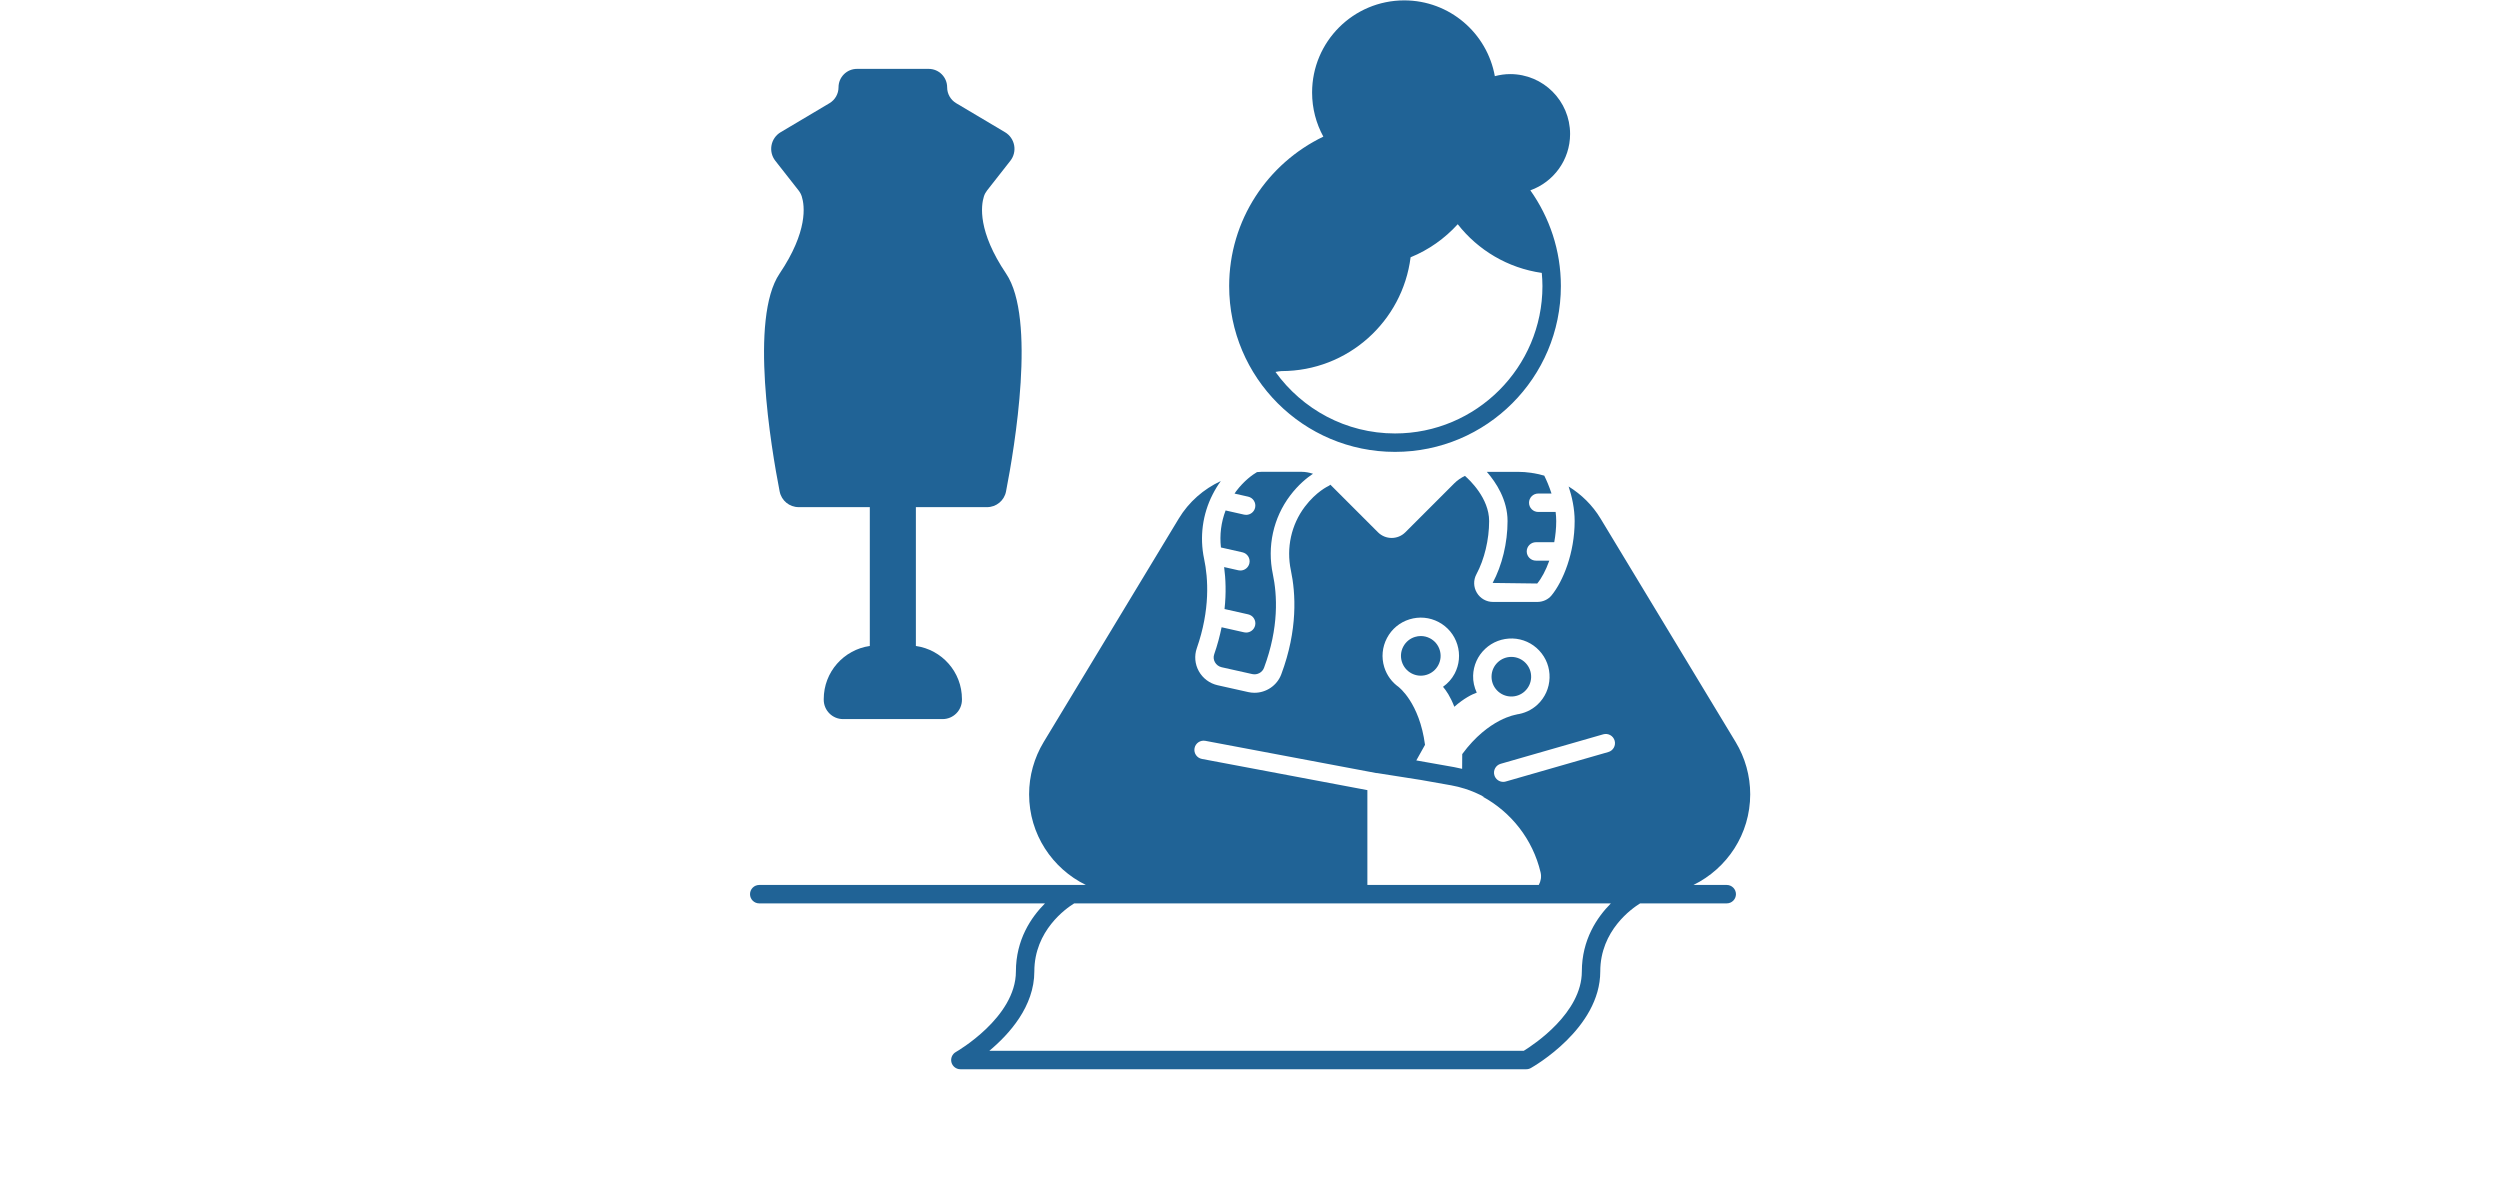 <?xml version="1.0" encoding="UTF-8" standalone="no"?>
<svg
  xmlns="http://www.w3.org/2000/svg"
  width="489"
  height="234"
  viewBox="0 0 350 167.38">
  <g
    transform="matrix(1.29,0,0,1.29,89.523,-7.739)"
    style="fill:#206396">
      <path
        d="m 82,55 c 9.941,0 18,-8.059 18,-18 0,-3.872 -1.234,-7.449 -3.314,-10.385 C 99.199,25.716 101,23.322 101,20.5 101,16.91 98.09,14 94.5,14 93.923,14 93.366,14.083 92.833,14.224 91.994,9.55 87.916,6 83,6 77.477,6 73,10.477 73,16 c 0,1.735 0.443,3.365 1.22,4.787 C 68.18,23.692 64,29.85 64,37 c 0,9.941 8.059,18 18,18 z M 98,37 c 0,8.822 -7.178,16 -16,16 -5.341,0 -10.067,-2.641 -12.975,-6.675 0.225,-0.037 0.461,-0.094 0.659,-0.094 7.2,0 13.13,-5.389 14.007,-12.351 1.969,-0.802 3.708,-2.04 5.116,-3.587 2.196,2.808 5.428,4.755 9.121,5.283 C 97.97,36.046 98,36.519 98,37 Z"
        id="path1-7"
        style="stroke:none;stroke-opacity:1;fill:#206396;fill-opacity:1" />
      <path
        d="m 96.097,80.966 c 0.418,-0.394 0.658,-0.926 0.675,-1.5 0.017,-0.574 -0.19,-1.121 -0.583,-1.539 -0.394,-0.418 -0.927,-0.658 -1.5,-0.676 -0.022,0 -0.044,-9.77e-4 -0.066,-9.77e-4 -0.55,0 -1.07,0.207 -1.472,0.585 v 9.76e-4 c -0.418,0.394 -0.658,0.926 -0.675,1.5 -0.018,0.574 0.189,1.12 0.583,1.538 0.812,0.862 2.177,0.905 3.04,0.092 z"
        id="path2"
        style="stroke:none;stroke-opacity:1;fill:#206396;fill-opacity:1" />
      <path
        d="m 85.431,79.192 c 0.549,-0.169 0.999,-0.542 1.267,-1.05 0.269,-0.507 0.323,-1.089 0.154,-1.638 -0.169,-0.549 -0.542,-0.999 -1.05,-1.268 -0.314,-0.166 -0.656,-0.25 -1.002,-0.25 -0.213,0 -0.427,0.031 -0.637,0.097 -0.548,0.169 -0.998,0.542 -1.267,1.05 -0.269,0.508 -0.323,1.089 -0.154,1.638 0.35,1.133 1.556,1.776 2.688,1.421 z"
        id="path3"
        style="stroke:none;stroke-opacity:1;fill:#206396;fill-opacity:1" />
      <path
        d="m 63.11,65.375 2.33,0.525 c 0.539,0.121 0.877,0.656 0.756,1.195 -0.105,0.465 -0.518,0.78 -0.975,0.78 -0.073,0 -0.147,-0.008 -0.221,-0.024 l -1.546,-0.349 c 0.168,1.269 0.234,2.798 0.044,4.554 l 2.566,0.577 c 0.539,0.121 0.877,0.656 0.756,1.195 -0.104,0.465 -0.517,0.78 -0.975,0.78 -0.073,0 -0.146,-0.008 -0.221,-0.024 l -2.445,-0.55 c -0.192,0.935 -0.445,1.911 -0.803,2.935 -0.1,0.284 -0.072,0.589 0.078,0.857 0.154,0.277 0.42,0.477 0.729,0.546 l 3.327,0.744 c 0.537,0.116 1.083,-0.173 1.272,-0.679 1.641,-4.388 1.428,-7.946 0.96,-10.158 -0.635,-3.009 0.048,-6.12 1.875,-8.538 0.897,-1.186 1.822,-1.929 2.482,-2.367 -0.403,-0.127 -0.82,-0.211 -1.251,-0.211 h -4.33 c -0.168,0 -0.331,0.024 -0.498,0.032 -0.455,0.268 -1.373,0.899 -2.269,2.084 -0.06,0.08 -0.11,0.166 -0.167,0.248 l 1.477,0.333 c 0.539,0.121 0.877,0.656 0.756,1.195 -0.105,0.465 -0.518,0.78 -0.975,0.78 -0.073,0 -0.147,-0.008 -0.221,-0.024 l -2.008,-0.453 c -0.481,1.266 -0.662,2.639 -0.506,4.014 z"
        id="path4"
        style="stroke:none;stroke-opacity:1;fill:#206396;fill-opacity:1" />
      <path
        d="m 97.295,64.803 h 1.985 c 0.133,-0.728 0.215,-1.497 0.215,-2.293 0,-0.334 -0.025,-0.664 -0.064,-0.99 h -1.888 c -0.552,0 -1,-0.447 -1,-1 0,-0.553 0.448,-1 1,-1 h 1.441 c -0.248,-0.773 -0.541,-1.443 -0.788,-1.941 -0.925,-0.264 -1.89,-0.413 -2.878,-0.413 h -3.354 c 1.005,1.152 2.25,3.042 2.25,5.345 0,2.357 -0.589,4.805 -1.618,6.713 l 4.837,0.062 c 0.462,-0.55 0.934,-1.422 1.313,-2.482 h -1.451 c -0.552,0 -1,-0.447 -1,-1 0,-0.553 0.448,-1 1,-1 z"
        id="path5"
        style="stroke:none;stroke-opacity:1;fill:#206396;fill-opacity:1" />
      <path
        d="m 15.218,59.3 c 0.192,0.987 1.055,1.697 2.061,1.697 H 25 v 15.068 c -2.825,0.402 -5,2.825 -5,5.761 v 0.073 C 20,83.059 20.941,84 22.101,84 H 32.899 C 34.059,84 35,83.059 35,81.899 v -0.073 c 0,-2.937 -2.175,-5.359 -5,-5.761 V 60.998 h 7.721 c 1.006,0 1.869,-0.71 2.061,-1.697 0.947,-4.859 3.281,-18.788 0.013,-23.641 -3.097,-4.599 -2.73,-7.375 -2.413,-8.384 0.075,-0.239 0.194,-0.453 0.348,-0.651 l 2.523,-3.217 c 0.782,-0.997 0.509,-2.454 -0.58,-3.101 l -5.301,-3.15 c -0.607,-0.361 -0.979,-1.015 -0.979,-1.721 0,-1.105 -0.896,-2.002 -2.002,-2.002 h -7.785 c -1.105,0 -2.002,0.896 -2.002,2.002 0,0.706 -0.372,1.36 -0.979,1.721 l -5.301,3.15 c -1.089,0.647 -1.362,2.104 -0.58,3.101 l 2.523,3.217 c 0.155,0.197 0.273,0.412 0.348,0.651 0.318,1.009 0.685,3.785 -2.413,8.384 -3.268,4.853 -0.934,18.781 0.013,23.641 z"
        id="path6"
        style="stroke:none;stroke-opacity:1;fill:#206396;fill-opacity:1" />
      <path
        d="m 118,102 h -3.611 c 3.643,-1.781 6.159,-5.512 6.159,-9.841 0,-1.999 -0.547,-3.959 -1.581,-5.67 L 104.304,62.233 c -0.873,-1.445 -2.075,-2.616 -3.464,-3.477 0.365,1.102 0.655,2.401 0.655,3.754 0,3.458 -1.258,6.54 -2.505,8.062 -0.371,0.453 -0.938,0.714 -1.556,0.714 h -4.792 c -0.73,0 -1.388,-0.373 -1.762,-0.998 -0.371,-0.622 -0.388,-1.374 -0.044,-2.013 0.863,-1.603 1.378,-3.758 1.378,-5.765 0,-2.487 -2.138,-4.481 -2.627,-4.904 -0.414,0.202 -0.804,0.457 -1.136,0.789 l -5.331,5.331 c -0.82,0.82 -2.15,0.82 -2.97,0 l -5.165,-5.165 c -0.064,0.049 -0.122,0.105 -0.2,0.139 -0.03,0.014 -1.33,0.607 -2.571,2.249 -1.478,1.955 -2.03,4.477 -1.514,6.918 0.522,2.473 0.765,6.435 -1.044,11.272 -0.457,1.222 -1.638,2.005 -2.907,2.005 -0.224,0 -0.45,-0.024 -0.675,-0.075 L 62.747,80.325 c -0.865,-0.193 -1.609,-0.749 -2.041,-1.524 -0.425,-0.764 -0.504,-1.671 -0.219,-2.489 1.464,-4.192 1.24,-7.588 0.794,-9.698 -0.506,-2.398 -0.162,-4.855 0.918,-6.98 0.004,-0.005 0.005,-0.011 0.009,-0.016 0.257,-0.504 0.549,-0.993 0.889,-1.454 -1.861,0.866 -3.468,2.255 -4.564,4.07 l -14.663,24.256 c -1.034,1.711 -1.581,3.671 -1.581,5.67 0,4.328 2.516,8.06 6.159,9.841 H 46.911 13 c -0.552,0 -1,0.447 -1,1 0,0.553 0.448,1 1,1 h 31.012 c -1.507,1.509 -3.156,3.943 -3.156,7.384 0,5.011 -6.453,8.708 -6.518,8.745 -0.396,0.223 -0.592,0.686 -0.477,1.125 C 33.978,121.693 34.375,122 34.829,122 h 61.418 c 0.171,0 0.34,-0.044 0.49,-0.128 0.308,-0.173 7.538,-4.303 7.538,-10.488 0,-4.445 3.45,-6.845 4.326,-7.384 H 118 c 0.552,0 1,-0.447 1,-1 0,-0.553 -0.448,-1 -1,-1 z M 104.597,85.652 c 0.531,-0.151 1.085,0.154 1.237,0.685 0.153,0.531 -0.154,1.085 -0.685,1.237 l -11.131,3.2 c -0.092,0.026 -0.186,0.039 -0.277,0.039 -0.435,0 -0.834,-0.285 -0.96,-0.724 -0.153,-0.531 0.154,-1.085 0.685,-1.237 z M 81.128,75.199 c 0.518,-0.98 1.386,-1.7 2.445,-2.027 1.06,-0.325 2.183,-0.222 3.163,0.297 0.98,0.519 1.7,1.387 2.026,2.446 0.327,1.06 0.221,2.183 -0.296,3.162 -0.305,0.577 -0.743,1.05 -1.258,1.419 0.33,0.38 0.799,1.056 1.228,2.165 1.056,-0.925 1.909,-1.345 2.433,-1.531 -0.266,-0.576 -0.414,-1.203 -0.394,-1.855 0.034,-1.107 0.497,-2.136 1.304,-2.896 0.807,-0.761 1.859,-1.15 2.97,-1.128 1.108,0.034 2.137,0.497 2.896,1.304 0.76,0.808 1.16,1.862 1.126,2.97 -0.033,1.108 -0.496,2.138 -1.303,2.897 -0.657,0.618 -1.466,0.965 -2.299,1.075 l 0.016,0.011 c 0,0 -3.021,0.389 -5.891,4.289 l -0.011,1.6 c -0.275,-0.066 -0.552,-0.129 -0.832,-0.179 l -0.088,-0.016 -2.963,-0.525 -1.09,-0.193 0.945,-1.691 C 84.654,82.219 82.399,80.525 82.399,80.525 l 0.007,-7.32e-4 c -0.725,-0.51 -1.294,-1.252 -1.575,-2.163 -0.327,-1.06 -0.221,-2.183 0.297,-3.162 z M 61.04,88.323 c -0.543,-0.102 -0.9,-0.625 -0.798,-1.168 0.103,-0.542 0.628,-0.897 1.168,-0.797 L 80,89.863 v -0.014 l 4.802,0.755 2.611,0.463 0.689,0.122 c 0.505,0.09 0.999,0.216 1.482,0.369 0.74,0.233 1.451,0.541 2.127,0.914 l -0.231,-0.075 c 3.125,1.693 5.465,4.651 6.316,8.23 0.117,0.493 0.027,0.973 -0.195,1.374 H 81 80 79 V 91.709 Z M 102.275,111.384 c 0,4.487 -5.176,7.922 -6.303,8.616 H 37.97 c 2.173,-1.81 4.886,-4.827 4.886,-8.616 0,-4.428 3.432,-6.833 4.325,-7.384 H 79 h 2 24.427 c -1.506,1.51 -3.152,3.946 -3.152,7.384 z"
        id="path7"
        style="stroke:none;stroke-opacity:1;fill:#206396;fill-opacity:1" />
    
  </g>
</svg>
